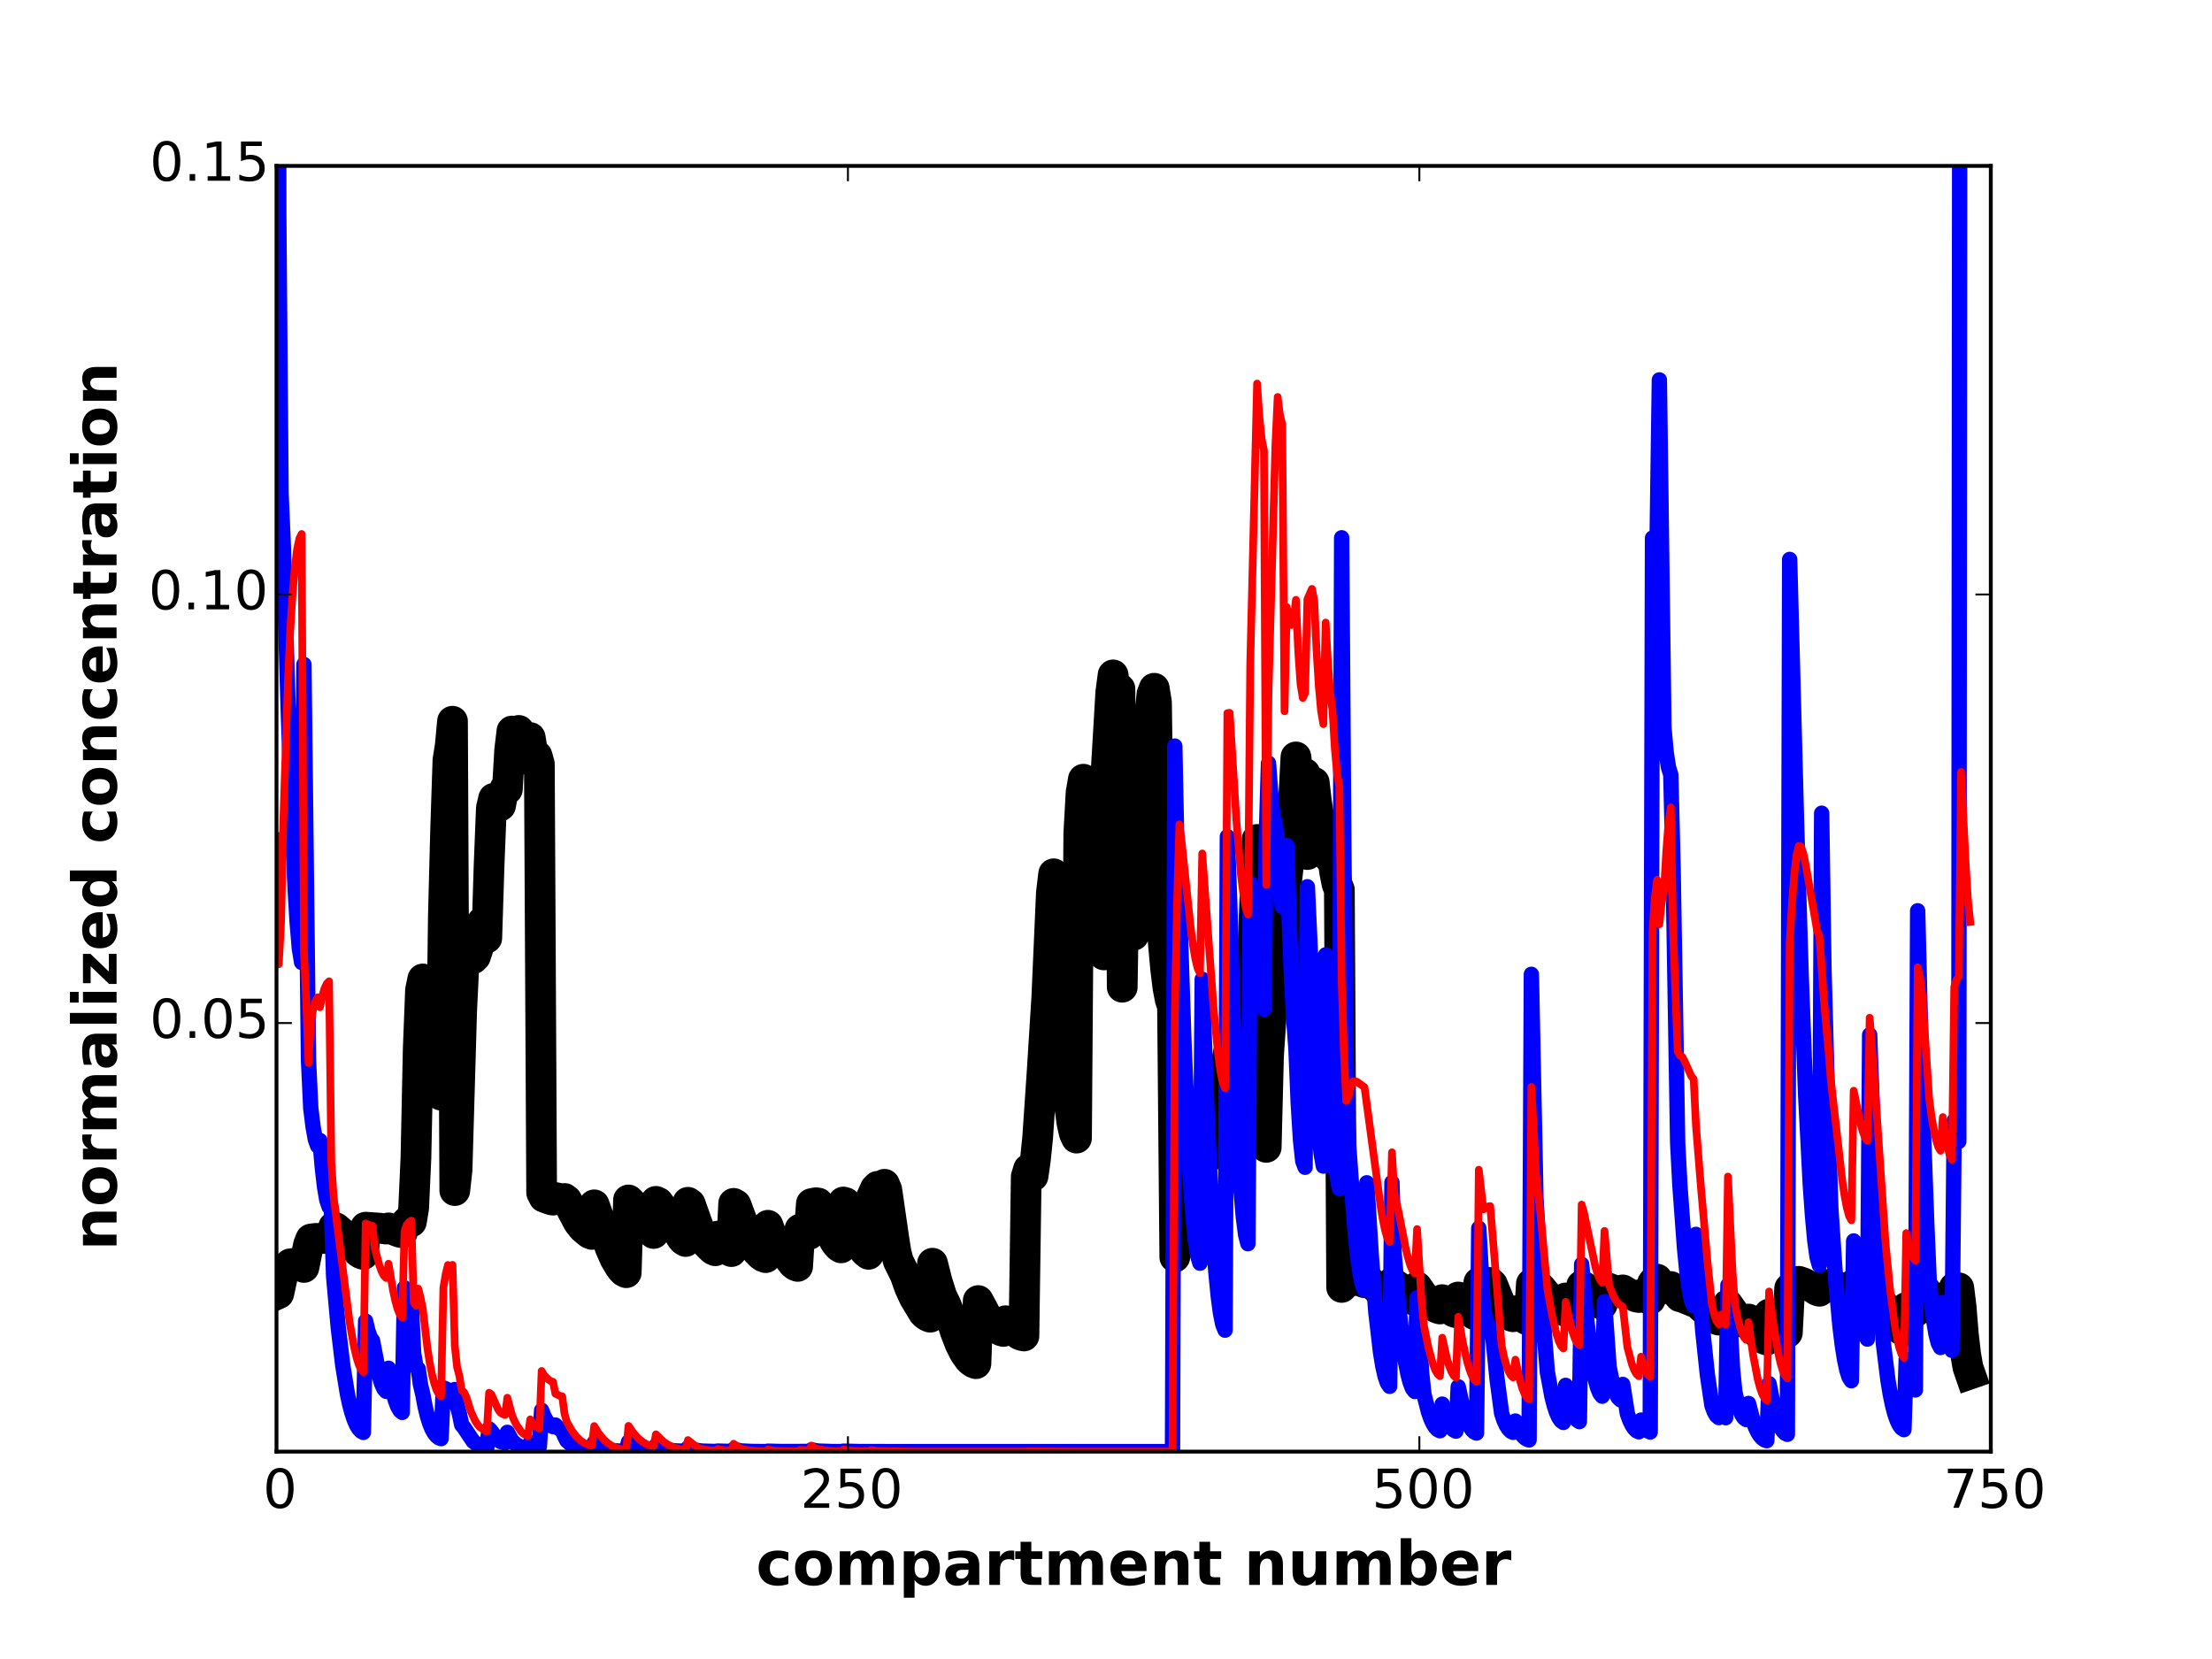 <?xml version="1.0" encoding="utf-8" standalone="no"?>
<!DOCTYPE svg PUBLIC "-//W3C//DTD SVG 1.1//EN"
  "http://www.w3.org/Graphics/SVG/1.1/DTD/svg11.dtd">
<!-- Created with matplotlib (http://matplotlib.org/) -->
<svg height="432pt" version="1.1" viewBox="0 0 576 432" width="576pt" xmlns="http://www.w3.org/2000/svg" xmlns:xlink="http://www.w3.org/1999/xlink">
 <defs>
  <style type="text/css">
*{stroke-linecap:butt;stroke-linejoin:round;}
  </style>
 </defs>
 <g id="figure_1">
  <g id="patch_1">
   <path d="
M0 432
L576 432
L576 0
L0 0
z
" style="fill:#ffffff;"/>
  </g>
  <g id="axes_1">
   <g id="patch_2">
    <path d="
M72 378
L518.4 378
L518.4 43.2
L72 43.2
z
" style="fill:none;"/>
   </g>
   <g id="line2d_1">
    <path clip-path="url(#p332b41defa)" d="
M72 337.111
L72.595 336.839
L73.786 331.286
L74.381 330.559
L74.976 329.611
L75.571 329.095
L76.762 328.931
L78.547 329.134
L79.142 330.036
L80.333 324.136
L80.928 322.65
L82.118 322.481
L85.69 322.479
L86.285 321.132
L86.88 319.457
L87.475 319.729
L89.261 321.248
L90.451 322.789
L91.642 324.263
L93.427 326.072
L94.022 326.449
L94.618 326.654
L95.213 319.554
L98.784 319.8
L100.57 320.036
L101.165 319.742
L104.141 320.912
L104.736 321.008
L105.331 318.821
L105.926 318.175
L107.117 318.165
L107.712 314.598
L108.307 301.555
L108.902 273.175
L109.498 257.844
L110.093 254.92
L111.283 267.925
L112.474 277.063
L113.069 280.316
L113.664 282.743
L114.259 284.363
L114.854 285.18
L115.45 238.545
L116.045 215.809
L116.64 197.951
L117.235 194.196
L117.83 187.806
L118.426 310.022
L119.021 304.524
L120.211 263.362
L120.806 250.886
L121.402 244.605
L121.997 247.417
L122.592 249.107
L123.187 249.672
L123.782 249.096
L124.378 247.345
L124.973 244.367
L125.568 240.086
L126.163 242.868
L126.758 244.26
L127.354 225.382
L127.949 210.413
L128.544 207.886
L129.139 207.911
L129.734 210.188
L130.33 209.792
L130.925 206.655
L131.52 205.284
L132.115 205.533
L132.71 195.406
L133.306 190.36
L133.901 192.438
L134.496 192.406
L135.091 190.201
L135.686 194.17
L136.282 195.981
L136.877 195.674
L137.472 197.775
L138.067 192.053
L138.662 195.78
L139.258 197.357
L139.853 196.816
L140.448 198.929
L141.043 310.571
L141.638 311.741
L143.424 312.398
L144.019 312.511
L144.614 311.833
L145.805 312.099
L146.4 312.176
L146.995 312.081
L147.59 312.545
L150.566 318.182
L151.757 319.724
L152.947 320.741
L153.542 321.193
L154.138 321.435
L154.733 313.737
L155.923 317.097
L157.709 321.552
L158.899 324.931
L160.09 327.649
L161.28 329.669
L161.875 330.511
L162.47 331.099
L163.066 331.408
L163.661 312.463
L164.256 313.024
L167.232 317.056
L167.827 317.88
L168.422 319.072
L169.613 320.667
L170.208 321.195
L170.803 312.835
L171.398 313.107
L173.184 315.489
L174.97 317.897
L176.755 321.122
L177.35 322.178
L177.946 322.903
L178.541 323.279
L179.136 313.077
L179.731 313.493
L181.517 318.519
L182.707 321.879
L183.898 323.675
L185.088 324.893
L185.683 325.418
L186.278 325.692
L186.874 321.887
L188.064 323.713
L189.85 325.626
L190.445 325.909
L191.04 313.356
L191.635 313.709
L194.611 321.705
L195.802 323.949
L196.992 325.661
L198.182 326.857
L198.778 327.268
L199.373 327.482
L199.968 319.063
L201.754 323.917
L202.349 324.642
L203.539 324.793
L204.134 325.199
L205.325 327.49
L206.515 329.045
L207.11 329.518
L207.706 329.764
L208.301 320.073
L209.491 321.025
L210.086 321.315
L210.682 321.467
L211.277 313.425
L212.467 313.188
L213.062 313.271
L214.253 316.265
L215.443 319.113
L216.038 320.276
L217.229 322.99
L217.824 323.895
L218.419 324.546
L219.014 324.942
L219.61 312.998
L220.205 313.184
L221.99 317.637
L223.181 321.771
L223.776 323.344
L224.371 324.599
L224.966 325.534
L225.562 326.17
L226.157 326.622
L226.752 312.172
L227.942 309.503
L228.538 308.912
L229.133 310.086
L229.728 310.68
L230.323 308.388
L230.918 309.808
L232.704 322.16
L233.299 325.971
L233.894 328.329
L235.68 331.94
L236.87 335.281
L238.061 337.857
L240.442 341.809
L241.037 342.396
L241.632 342.775
L242.227 342.998
L242.822 328.937
L244.013 333.651
L245.203 337.434
L246.394 339.914
L247.584 343.007
L248.774 346.775
L249.965 349.845
L251.155 352.237
L252.346 353.918
L252.941 354.476
L253.536 354.873
L254.131 355.094
L254.726 338.667
L255.917 340.88
L257.107 343.17
L257.702 343.976
L258.893 345.069
L260.083 346.177
L260.678 346.523
L261.274 346.702
L261.869 343.918
L263.059 345.515
L264.25 346.669
L265.44 347.513
L266.035 347.762
L266.63 347.886
L267.226 306.46
L267.821 304.448
L268.416 305.644
L269.011 306.247
L269.606 302.07
L270.202 296.276
L271.392 278.672
L272.582 259.659
L273.773 232.562
L274.368 227.532
L276.749 269.312
L277.344 277.363
L277.939 283.69
L279.13 292.394
L279.725 295.05
L280.32 296.355
L280.915 217.013
L281.51 206.352
L282.106 202.907
L282.701 204.61
L283.296 210.395
L283.891 213.58
L284.486 219.316
L285.082 228.081
L286.272 241.326
L286.867 245.965
L287.462 248.656
L288.058 200.372
L289.248 180.25
L289.843 175.738
L290.438 179.76
L291.034 179.37
L291.629 179.373
L292.224 257.07
L292.819 220.65
L293.414 203.199
L294.01 195.211
L294.605 243.598
L295.2 243.529
L295.795 241.269
L296.39 236.486
L296.986 227.403
L297.581 211.768
L298.176 199.658
L298.771 189.998
L299.366 186.934
L299.962 180.745
L300.557 179.222
L301.152 182.894
L301.747 226.844
L302.342 237.253
L302.938 245.714
L303.533 252.329
L304.128 257.174
L304.723 260.309
L305.318 262.028
L305.914 327.346
L306.509 305.507
L307.104 290.69
L307.699 291.592
L310.08 296.752
L311.27 298.456
L311.866 298.978
L312.461 299.253
L313.056 291.638
L315.437 296.431
L316.627 298.688
L317.818 300.215
L318.413 300.68
L319.008 300.924
L319.603 275.361
L320.198 272.631
L321.389 277.836
L322.579 281.948
L323.174 283.433
L324.365 285.421
L324.96 285.878
L325.555 266.35
L327.341 218.589
L327.936 221.822
L328.531 223.964
L329.126 225.035
L329.722 298.769
L330.317 274.919
L331.507 257.452
L332.102 247.532
L332.698 242.078
L333.293 244.948
L333.888 246.391
L334.483 254.383
L335.078 229.048
L335.674 223.747
L336.269 216.863
L336.864 208.169
L337.459 197.101
L338.054 202.197
L338.65 204.587
L339.245 204.345
L339.84 201.409
L340.435 222.523
L341.626 207.321
L342.221 203.725
L342.816 208.878
L343.411 212.607
L344.006 215.216
L344.602 216.651
L345.197 220.88
L345.792 222.943
L346.387 223.669
L346.982 222.877
L347.578 227.31
L348.173 230.245
L348.768 231.713
L349.363 335.24
L349.958 334.445
L350.554 334.207
L351.149 333.538
L351.744 333.048
L352.339 332.924
L355.315 334.01
L355.91 333.212
L356.506 333.453
L358.886 335.858
L360.077 337.105
L361.267 337.949
L361.862 338.148
L362.458 333.967
L364.243 335.104
L366.029 337.064
L367.219 338.053
L367.814 338.439
L368.41 338.652
L369.005 335.102
L370.195 336.823
L370.79 337.717
L372.576 339.478
L373.766 340.386
L374.362 340.69
L374.957 340.857
L375.552 338.425
L377.338 340.632
L378.528 341.595
L379.123 341.821
L379.718 337.736
L381.504 340.071
L382.694 341.323
L383.885 342.281
L384.48 342.505
L385.075 333.984
L388.051 333.951
L388.646 334.498
L391.027 340.367
L391.622 341.346
L392.813 342.36
L393.408 342.696
L394.003 342.881
L394.598 341.337
L396.384 342.967
L397.574 343.635
L398.17 343.785
L398.765 334.304
L399.36 334.275
L399.955 334.464
L400.55 334.787
L401.146 335.287
L405.312 340.218
L406.502 341.088
L407.098 341.317
L407.693 337.984
L409.478 339.199
L410.669 339.711
L411.264 339.827
L411.859 334.75
L412.454 335.054
L415.43 338.551
L416.621 339.449
L417.216 339.691
L417.811 335.011
L420.192 335.928
L421.978 336.258
L422.573 335.89
L424.358 336.97
L426.144 337.752
L426.739 337.867
L427.334 337.045
L428.525 337.899
L429.12 338.193
L429.715 338.358
L430.31 334.138
L430.906 333.422
L431.501 333.085
L432.096 335.918
L433.286 335.458
L435.072 335.007
L435.667 335.418
L436.262 336.008
L436.858 336.985
L437.453 337.665
L438.048 337.79
L441.024 339.004
L441.619 338.427
L442.214 339.561
L446.381 343.369
L447.571 343.749
L448.166 343.384
L448.762 343.675
L449.357 343.838
L449.952 339.693
L451.142 341.386
L452.333 343.227
L453.523 344.082
L454.118 344.387
L454.714 344.56
L455.309 343.479
L457.094 346.271
L458.285 347.759
L458.88 348.319
L459.475 348.721
L460.07 348.939
L460.666 342.175
L463.046 345.318
L464.237 346.457
L464.832 346.828
L465.427 347.029
L466.022 335.488
L467.213 334.208
L467.808 333.79
L468.403 333.648
L469.594 334.048
L471.974 335.278
L473.165 336.052
L473.76 336.238
L474.355 334.773
L474.95 334.541
L476.736 334.428
L477.331 334.49
L478.522 335.042
L480.902 336.343
L482.093 336.69
L482.688 334.435
L483.878 334.612
L486.259 335.103
L486.854 334.635
L488.045 336.179
L490.426 339.797
L491.616 341.83
L492.806 343.796
L493.997 345.344
L494.592 345.914
L495.187 346.319
L495.782 346.536
L496.378 340.452
L497.568 341.217
L498.758 341.613
L499.354 334.485
L499.949 334.59
L500.544 335.05
L501.734 336.434
L502.33 337.235
L502.925 337.717
L504.71 338.164
L505.306 338.228
L505.901 337.93
L507.091 338.985
L507.686 339.35
L508.282 339.556
L508.877 335.302
L510.067 335.347
L510.662 340.193
L511.258 347.449
L511.853 352.64
L512.448 356.059
L513.043 357.774
L513.043 357.774" style="fill:none;stroke:#000000;stroke-linecap:square;stroke-width:8;"/>
   </g>
   <g id="line2d_2">
    <path clip-path="url(#p332b41defa)" d="
M72.531 -1
L72.595 56
L73.19 128.521
L73.786 142.417
L74.976 182.545
L76.166 216.405
L76.762 229.708
L77.357 239.991
L77.952 247.015
L78.547 250.618
L79.142 173.022
L80.333 276.088
L80.928 288.624
L81.523 293.432
L82.118 296.723
L82.714 298.39
L83.309 296.986
L83.904 303.818
L84.499 309.002
L85.094 312.489
L85.69 314.244
L86.285 314.713
L86.88 332.412
L88.07 345.625
L89.261 355.598
L90.451 362.915
L91.046 365.677
L91.642 367.909
L92.237 369.679
L92.832 371.045
L93.427 372.033
L94.022 372.674
L94.618 372.99
L95.213 344.015
L95.808 346.554
L96.403 348.237
L96.998 349.082
L98.784 358.324
L99.379 360.323
L99.974 361.645
L100.57 362.304
L101.165 356.3
L101.76 359.725
L102.355 362.495
L102.95 364.652
L103.546 366.235
L104.141 367.274
L104.736 367.789
L105.331 335.36
L106.522 339.167
L107.117 340.023
L107.712 352.394
L108.307 355.886
L108.902 356.451
L109.498 360.592
L110.093 363.091
L110.688 366.232
L111.283 368.695
L111.878 370.606
L112.474 372.061
L113.069 373.139
L113.664 373.899
L114.259 374.383
L114.854 374.618
L115.45 361.4
L116.045 361.644
L116.64 362.026
L117.235 363.084
L117.83 363.271
L118.426 361.826
L119.021 365.907
L119.616 368.075
L120.211 370.983
L120.806 371.716
L123.187 375.283
L124.378 376.211
L125.568 376.692
L126.758 376.953
L127.354 372.082
L127.949 372.714
L129.139 374.336
L129.734 374.957
L130.33 375.371
L131.52 375.717
L132.115 372.977
L133.306 375.185
L134.496 376.22
L135.686 376.835
L136.877 377.149
L137.472 377.216
L138.067 375.703
L139.258 376.407
L140.448 376.679
L141.043 367.249
L141.638 368.772
L142.234 369.867
L142.829 370.679
L143.424 371.223
L144.019 371.494
L144.614 371.083
L145.21 371.722
L145.805 372.144
L146.4 372.356
L146.995 373.932
L147.59 375.122
L148.781 376.176
L149.971 376.869
L151.162 377.303
L152.947 377.635
L154.138 377.709
L154.733 375.694
L155.923 376.573
L157.114 377.134
L158.304 377.494
L160.09 377.782
L162.47 377.916
L163.066 377.924
L163.661 375.474
L164.851 376.374
L166.042 376.977
L167.232 377.366
L169.018 377.67
L170.208 377.739
L170.803 376.443
L171.994 377.013
L173.779 377.53
L175.565 377.786
L178.541 377.922
L179.136 377.038
L180.922 377.577
L182.707 377.852
L186.278 377.958
L186.874 377.852
L190.445 377.958
L191.04 377.387
L192.826 377.81
L195.802 377.954
L199.373 377.989
L199.968 377.878
L203.539 377.975
L210.682 377.951
L211.277 377.549
L213.062 377.852
L216.634 377.974
L219.014 377.989
L219.61 377.879
L223.776 377.984
L242.227 378
L275.558 378
L305.318 378
L305.914 194.274
L306.509 223.585
L307.104 234.822
L308.294 271.267
L309.485 298.811
L310.08 309.077
L310.675 317.124
L311.27 323.065
L311.866 326.985
L312.461 328.936
L313.056 254.994
L314.246 288.736
L315.437 313.967
L316.032 323.65
L316.627 331.458
L317.222 337.533
L317.818 341.99
L318.413 344.916
L319.008 346.367
L319.603 217.843
L320.198 234.448
L321.389 273.795
L321.984 288.777
L322.579 300.825
L323.174 310.177
L323.77 317.019
L324.365 321.589
L324.96 323.857
L325.555 229.956
L326.15 233.351
L326.746 235.339
L327.341 234.927
L327.936 249.036
L328.531 258.231
L329.126 262.769
L329.722 218.402
L330.317 198.739
L330.912 206.78
L331.507 212.43
L332.102 214.75
L332.698 219.749
L333.293 230.674
L333.888 236.066
L334.483 222.308
L335.078 220.147
L335.674 238.8
L336.269 253.81
L336.864 265.277
L337.459 273.007
L338.054 287.24
L338.65 296.882
L339.245 302.388
L339.84 303.951
L340.435 230.906
L341.626 256.88
L342.221 268.911
L342.816 283.24
L343.411 293.532
L344.006 300.272
L344.602 303.647
L345.197 248.633
L345.792 266.327
L346.387 279.99
L347.578 299.879
L348.173 306.342
L348.768 309.513
L349.363 140.039
L349.958 223.271
L350.554 277.056
L351.149 297.549
L352.339 314.281
L352.934 321.414
L353.53 327.162
L354.125 331.497
L354.72 334.441
L355.315 335.929
L355.91 307.996
L357.101 327.238
L358.291 341.916
L359.482 352.148
L360.077 355.745
L360.672 358.388
L361.267 360.126
L361.862 360.991
L362.458 307.897
L363.053 326.67
L364.243 340.463
L365.434 350.929
L366.029 354.803
L366.624 357.837
L367.219 360.078
L367.814 361.579
L368.41 362.327
L369.005 337.889
L370.195 357.527
L370.79 363.061
L371.981 367.721
L372.576 369.401
L373.171 370.697
L373.766 371.642
L374.362 372.259
L374.957 372.564
L375.552 365.63
L376.147 367.763
L376.742 369.466
L377.338 370.779
L377.933 371.734
L378.528 372.357
L379.123 372.666
L379.718 361.11
L380.909 366.555
L381.504 368.565
L382.099 370.162
L382.694 371.386
L383.29 372.287
L383.885 372.874
L384.48 373.165
L385.075 319.825
L386.266 340.582
L386.861 343.309
L387.456 345.07
L388.051 345.996
L388.646 347.216
L389.837 359.16
L391.027 368.052
L391.622 369.824
L392.218 371.119
L392.813 372.059
L393.408 372.671
L394.003 372.974
L394.598 370.037
L395.194 371.563
L395.789 372.764
L396.384 373.675
L396.979 374.329
L397.574 374.751
L398.17 374.958
L398.765 253.707
L399.955 311.842
L401.146 332.507
L402.336 349.882
L402.931 357.289
L404.122 363.676
L404.717 366.002
L405.312 367.798
L405.907 369.108
L406.502 369.971
L407.098 370.402
L407.693 360.741
L408.288 363.569
L408.883 365.85
L409.478 367.619
L410.074 368.913
L410.669 369.76
L411.264 370.18
L411.859 329.219
L413.05 342.565
L414.24 352.621
L414.835 356.349
L415.43 359.268
L416.026 361.418
L416.621 362.846
L417.216 363.567
L417.811 338.941
L419.002 355.88
L419.597 358.808
L420.192 361.105
L420.787 362.815
L421.382 363.949
L421.978 364.515
L422.573 360.506
L423.763 368.164
L424.358 369.782
L424.954 371.033
L425.549 371.947
L426.144 372.545
L426.739 372.84
L427.334 369.789
L427.93 371.06
L428.525 371.986
L429.12 372.591
L429.715 372.89
L430.31 140.098
L431.501 140.765
L432.096 98.923
L433.286 189.548
L433.882 195.99
L434.477 199.842
L435.072 201.715
L435.667 225.929
L436.858 297.594
L437.453 308.849
L438.643 325.011
L439.238 330.994
L439.834 335.489
L440.429 338.522
L441.024 340.057
L441.619 321.434
L442.214 331.539
L443.405 346.716
L444.595 357.955
L445.786 366.016
L446.381 367.604
L446.976 368.632
L447.571 369.14
L448.166 367.607
L448.762 368.646
L449.357 369.161
L449.952 334.629
L451.142 356.336
L451.738 362.346
L452.333 364.949
L452.928 366.863
L453.523 368.269
L454.118 369.193
L454.714 369.652
L455.309 365.46
L456.499 370.013
L457.094 371.629
L457.69 372.885
L458.285 373.829
L458.88 374.502
L459.475 374.934
L460.07 375.146
L460.666 360.312
L461.856 366.372
L462.451 368.576
L463.046 370.31
L463.642 371.63
L464.237 372.579
L464.832 373.194
L465.427 373.496
L466.022 145.675
L467.808 213.581
L468.998 253.236
L470.189 285.194
L471.379 308.287
L471.974 316.668
L472.57 323.096
L473.165 327.361
L473.76 329.496
L474.355 211.757
L474.95 252.148
L476.141 295.143
L476.736 314.507
L477.926 332.274
L479.117 345.344
L479.712 350.188
L480.307 353.982
L480.902 356.779
L481.498 358.621
L482.093 359.538
L482.688 323.139
L483.878 336.594
L484.474 341.451
L485.069 345.076
L485.664 347.487
L486.259 348.694
L486.854 269.466
L488.045 302.174
L489.235 328.714
L490.426 349.85
L491.616 359.442
L492.211 363.031
L492.806 365.907
L493.402 368.16
L493.997 369.868
L494.592 371.093
L495.187 371.884
L495.782 372.273
L496.378 354.056
L496.973 357.25
L497.568 359.606
L498.163 361.158
L498.758 361.931
L499.354 237.167
L500.544 286.088
L501.734 318.807
L502.33 332.734
L502.925 339.088
L503.52 343.856
L504.115 347.388
L504.71 349.721
L505.306 350.882
L505.901 339.201
L506.496 344.223
L507.091 347.937
L507.686 350.394
L508.282 351.621
L508.877 291.853
L509.472 295.395
L510.067 297.218
L510.324 -1
L510.324 -1" style="fill:none;stroke:#0000ff;stroke-linecap:square;stroke-width:4;"/>
   </g>
   <g id="line2d_3">
    <path clip-path="url(#p332b41defa)" d="
M72 217.693
L72.595 251.089
L73.19 240.004
L73.786 213.326
L74.976 177.592
L75.571 164.289
L76.166 154.841
L76.762 147.811
L77.357 143.074
L77.952 140.26
L78.547 139.045
L79.142 247.618
L79.738 260.725
L80.333 276.79
L80.928 266.196
L81.523 262.893
L82.118 260.75
L82.714 259.694
L83.309 262.288
L83.904 259.416
L84.499 257.399
L85.094 256.131
L85.69 255.527
L86.285 302.836
L86.88 311.726
L91.046 344.37
L92.237 350.943
L92.832 353.45
L93.427 355.352
L94.022 356.635
L94.618 357.283
L95.213 318.58
L96.403 319.088
L96.998 319.204
L97.594 325.078
L98.784 329.475
L99.379 331.09
L99.974 332.212
L100.57 332.789
L101.165 329.064
L102.355 336.074
L102.95 338.805
L103.546 340.919
L104.141 342.362
L104.736 343.097
L105.331 320.601
L105.926 318.921
L106.522 318.208
L107.117 317.849
L107.712 339.057
L108.307 340.026
L108.902 335.555
L109.498 337.853
L110.093 340.827
L111.283 350.954
L111.878 354.757
L112.474 357.815
L113.069 360.189
L113.664 361.927
L114.259 363.067
L114.854 363.632
L115.45 335.363
L116.045 331.832
L116.64 329.393
L117.235 330.121
L117.83 329.357
L118.426 350.476
L119.021 355.971
L119.616 358.243
L120.211 362.024
L120.806 362.491
L121.402 363.706
L122.592 367.471
L123.782 370.068
L124.378 370.977
L124.973 371.639
L126.758 372.832
L127.354 362.671
L127.949 363.077
L129.734 367.055
L130.33 367.86
L130.925 368.237
L131.52 368.442
L132.115 363.963
L133.306 368.452
L133.901 369.907
L134.496 371.049
L135.686 372.766
L136.282 373.36
L137.472 373.939
L138.067 369.606
L138.662 370.619
L139.258 371.317
L140.448 372.005
L141.043 356.993
L141.638 358.039
L142.829 359.242
L143.424 359.634
L144.019 359.835
L144.614 362.91
L145.805 363.477
L146.4 363.6
L146.995 368.155
L147.59 370.24
L148.781 372.332
L149.971 373.953
L151.162 375.123
L152.352 375.893
L153.542 376.308
L154.138 376.392
L154.733 371.333
L155.923 373.272
L157.114 374.729
L158.304 375.828
L159.494 376.59
L160.685 377.08
L161.875 377.363
L163.066 377.477
L163.661 371.293
L164.851 373.016
L166.042 374.385
L167.232 375.411
L168.422 376.11
L169.613 376.494
L170.208 376.574
L170.803 373.493
L172.589 375.255
L173.779 376.104
L174.97 376.716
L176.16 377.137
L177.35 377.391
L178.541 377.494
L179.136 374.988
L180.922 376.42
L182.112 377.15
L183.898 377.541
L185.683 377.71
L186.278 377.728
L186.874 377.314
L188.659 377.618
L190.445 377.729
L191.04 375.942
L192.826 377.224
L194.611 377.6
L196.992 377.841
L199.373 377.914
L199.968 377.457
L201.754 377.781
L206.515 377.931
L207.706 377.946
L208.301 377.548
L210.682 377.713
L211.277 376.408
L212.467 377.23
L214.848 377.674
L217.229 377.87
L219.014 377.914
L219.61 377.472
L221.99 377.784
L224.966 377.934
L226.157 377.948
L226.752 377.598
L228.538 377.831
L237.466 377.998
L266.63 378
L267.821 377.927
L279.13 378
L305.318 378
L305.914 264.448
L306.509 234.9
L307.104 214.672
L307.699 219.266
L310.08 241.829
L310.675 246.251
L311.27 249.742
L311.866 252.167
L312.461 253.42
L313.056 222.233
L316.032 262.803
L317.222 274.815
L317.818 279.04
L318.413 281.93
L319.008 283.403
L319.603 185.695
L320.198 185.615
L321.984 214.134
L323.174 228.05
L323.77 232.871
L324.365 236.359
L324.96 238.145
L325.555 173.015
L327.341 99.875
L327.936 108.514
L328.531 114.322
L329.126 117.247
L329.722 230.423
L330.317 180.154
L332.102 116.124
L332.698 103.363
L333.293 108.064
L333.888 110.463
L334.483 185.211
L335.078 158.077
L335.674 161.536
L336.269 162.753
L336.864 161.273
L337.459 156.193
L338.054 169.647
L338.65 178.123
L339.245 181.749
L339.84 180.447
L340.435 156.053
L341.626 153.337
L342.221 156.357
L342.816 169.204
L343.411 178.691
L344.006 185.17
L344.602 188.565
L345.197 162.115
L345.792 172.594
L346.387 180.338
L346.982 185.029
L347.578 194.875
L348.173 201.4
L348.768 204.659
L349.363 255.365
L349.958 274.1
L350.554 286.677
L351.149 285.513
L351.744 282.878
L352.339 281.598
L352.934 281.532
L353.53 281.822
L355.315 283.111
L358.291 305.143
L359.482 313.93
L360.077 317.55
L360.672 320.409
L361.267 322.397
L361.862 323.427
L362.458 300.058
L363.053 310.565
L364.243 315.853
L366.029 325.01
L366.624 327.453
L367.219 329.414
L367.814 330.851
L368.41 331.602
L369.005 320.041
L370.195 339.052
L370.79 345.226
L371.981 351.039
L373.171 355.334
L373.766 356.818
L374.362 357.826
L374.957 358.339
L375.552 348.331
L376.742 353.615
L377.338 355.621
L377.933 357.159
L378.528 358.205
L379.123 358.739
L379.718 342.89
L380.909 349.557
L382.099 354.764
L382.694 356.718
L383.29 358.251
L383.885 359.295
L384.48 359.826
L385.075 304.598
L386.266 314.928
L387.456 314.16
L388.051 314.069
L391.027 350.43
L391.622 353.269
L392.218 355.394
L392.813 357.022
L393.408 358.127
L394.003 358.689
L394.598 354.045
L395.789 359.446
L396.384 361.434
L396.979 362.928
L397.574 363.928
L398.17 364.43
L398.765 283.045
L399.955 305.489
L401.146 316.297
L402.931 335.682
L404.122 342.299
L405.312 347.428
L405.907 349.229
L406.502 350.486
L407.098 351.144
L407.693 338.997
L408.883 344.613
L409.478 346.812
L410.074 348.518
L410.669 349.686
L411.264 350.281
L411.859 313.671
L412.454 315.743
L415.43 329.909
L416.026 331.841
L416.621 333.235
L417.216 333.99
L417.811 320.53
L419.002 334.675
L420.192 337.592
L420.787 338.682
L421.382 339.452
L422.573 340.293
L423.763 350.802
L424.954 355.234
L425.549 356.776
L426.144 357.821
L426.739 358.351
L427.334 353.262
L427.93 355.338
L428.525 356.928
L429.12 358.008
L429.715 358.556
L430.31 242.576
L430.906 233.644
L431.501 229.103
L432.096 240.677
L432.691 234.934
L433.286 232.117
L433.882 221.804
L434.477 214.207
L435.072 210.243
L435.667 242.429
L436.858 273.769
L437.453 274.833
L438.048 275.174
L438.643 276.29
L440.429 280.277
L441.024 280.967
L441.619 293.009
L442.81 307.831
L444.595 328.319
L445.786 339.824
L446.381 342.324
L446.976 343.998
L447.571 344.85
L448.166 342.336
L448.762 344.053
L449.357 344.931
L449.952 306.373
L451.142 331.213
L451.738 339.167
L452.333 342.47
L452.928 344.937
L453.523 346.874
L454.118 348.212
L454.714 348.901
L455.309 344.299
L456.499 352.802
L457.69 359.054
L458.285 361.315
L458.88 363.004
L459.475 364.13
L460.07 364.695
L460.666 336.301
L461.856 345.359
L463.046 352.349
L463.642 354.949
L464.237 356.918
L464.832 358.244
L465.427 358.914
L466.022 245.58
L466.618 235.473
L467.213 227.874
L467.808 222.68
L468.403 220.256
L468.998 220.502
L469.594 222.275
L470.189 225.133
L473.165 242.308
L473.76 243.734
L474.95 260.512
L476.141 273.515
L476.736 281.2
L479.712 307.368
L480.307 311.339
L480.902 314.465
L481.498 316.631
L482.093 317.748
L482.688 284.016
L484.474 292.51
L485.069 294.688
L485.664 296.252
L486.259 297.078
L486.854 265.016
L488.045 280.472
L491.021 324.166
L492.211 336.087
L493.402 345.153
L493.997 348.503
L494.592 351.036
L495.187 352.737
L495.782 353.596
L496.378 321.092
L496.973 323.811
L497.568 325.972
L498.163 327.48
L498.758 328.262
L499.354 251.888
L499.949 254.376
L500.544 258.974
L502.33 285.888
L502.925 290.521
L503.52 293.98
L504.115 296.739
L504.71 298.662
L505.306 299.654
L505.901 290.878
L506.496 295.061
L507.091 298.416
L507.686 300.778
L508.282 302.016
L508.877 256.97
L509.472 255.172
L510.067 254.335
L510.662 201
L511.853 224.846
L512.448 234.471
L513.043 240.063
L513.043 240.063" style="fill:none;stroke:#ff0000;stroke-linecap:square;stroke-width:2;"/>
   </g>
   <g id="patch_3">
    <path d="
M72 43.2
L518.4 43.2" style="fill:none;stroke:#000000;stroke-linecap:square;stroke-linejoin:miter;"/>
   </g>
   <g id="patch_4">
    <path d="
M518.4 378
L518.4 43.2" style="fill:none;stroke:#000000;stroke-linecap:square;stroke-linejoin:miter;"/>
   </g>
   <g id="patch_5">
    <path d="
M72 378
L518.4 378" style="fill:none;stroke:#000000;stroke-linecap:square;stroke-linejoin:miter;"/>
   </g>
   <g id="patch_6">
    <path d="
M72 378
L72 43.2" style="fill:none;stroke:#000000;stroke-linecap:square;stroke-linejoin:miter;"/>
   </g>
   <g id="matplotlib.axis_1">
    <g id="xtick_1">
     <g id="line2d_4">
      <defs>
       <path d="
M0 0
L0 -4" id="m93b0483c22" style="stroke:#000000;stroke-width:0.5;"/>
      </defs>
      <g>
       <use style="stroke:#000000;stroke-width:0.5;" x="72.0" xlink:href="#m93b0483c22" y="378.0"/>
      </g>
     </g>
     <g id="line2d_5">
      <defs>
       <path d="
M0 0
L0 4" id="m741efc42ff" style="stroke:#000000;stroke-width:0.5;"/>
      </defs>
      <g>
       <use style="stroke:#000000;stroke-width:0.5;" x="72.0" xlink:href="#m741efc42ff" y="43.2"/>
      </g>
     </g>
     <g id="text_1">
      <!-- 0 -->
      <defs>
       <path d="
M31.781 66.406
Q24.172 66.406 20.328 58.906
Q16.5 51.422 16.5 36.375
Q16.5 21.391 20.328 13.891
Q24.172 6.391 31.781 6.391
Q39.453 6.391 43.281 13.891
Q47.125 21.391 47.125 36.375
Q47.125 51.422 43.281 58.906
Q39.453 66.406 31.781 66.406
M31.781 74.219
Q44.047 74.219 50.516 64.516
Q56.984 54.828 56.984 36.375
Q56.984 17.969 50.516 8.266
Q44.047 -1.422 31.781 -1.422
Q19.531 -1.422 13.062 8.266
Q6.594 17.969 6.594 36.375
Q6.594 54.828 13.062 64.516
Q19.531 74.219 31.781 74.219" id="BitstreamVeraSans-Roman-30"/>
      </defs>
      <g transform="translate(68.473 392.638)scale(0.14 -0.14)">
       <use xlink:href="#BitstreamVeraSans-Roman-30"/>
      </g>
     </g>
    </g>
    <g id="xtick_2">
     <g id="line2d_6">
      <g>
       <use style="stroke:#000000;stroke-width:0.5;" x="220.8" xlink:href="#m93b0483c22" y="378.0"/>
      </g>
     </g>
     <g id="line2d_7">
      <g>
       <use style="stroke:#000000;stroke-width:0.5;" x="220.8" xlink:href="#m741efc42ff" y="43.2"/>
      </g>
     </g>
     <g id="text_2">
      <!-- 250 -->
      <defs>
       <path d="
M19.188 8.297
L53.609 8.297
L53.609 0
L7.328 0
L7.328 8.297
Q12.938 14.109 22.625 23.891
Q32.328 33.688 34.812 36.531
Q39.547 41.844 41.422 45.531
Q43.312 49.219 43.312 52.781
Q43.312 58.594 39.234 62.25
Q35.156 65.922 28.609 65.922
Q23.969 65.922 18.812 64.312
Q13.672 62.703 7.812 59.422
L7.812 69.391
Q13.766 71.781 18.938 73
Q24.125 74.219 28.422 74.219
Q39.75 74.219 46.484 68.547
Q53.219 62.891 53.219 53.422
Q53.219 48.922 51.531 44.891
Q49.859 40.875 45.406 35.406
Q44.188 33.984 37.641 27.219
Q31.109 20.453 19.188 8.297" id="BitstreamVeraSans-Roman-32"/>
       <path d="
M10.797 72.906
L49.516 72.906
L49.516 64.594
L19.828 64.594
L19.828 46.734
Q21.969 47.469 24.109 47.828
Q26.266 48.188 28.422 48.188
Q40.625 48.188 47.75 41.5
Q54.891 34.812 54.891 23.391
Q54.891 11.625 47.562 5.094
Q40.234 -1.422 26.906 -1.422
Q22.312 -1.422 17.547 -0.641
Q12.797 0.141 7.719 1.703
L7.719 11.625
Q12.109 9.234 16.797 8.062
Q21.484 6.891 26.703 6.891
Q35.156 6.891 40.078 11.328
Q45.016 15.766 45.016 23.391
Q45.016 31 40.078 35.438
Q35.156 39.891 26.703 39.891
Q22.75 39.891 18.812 39.016
Q14.891 38.141 10.797 36.281
z
" id="BitstreamVeraSans-Roman-35"/>
      </defs>
      <g transform="translate(208.417 392.638)scale(0.14 -0.14)">
       <use xlink:href="#BitstreamVeraSans-Roman-32"/>
       <use x="63.623" xlink:href="#BitstreamVeraSans-Roman-35"/>
       <use x="127.246" xlink:href="#BitstreamVeraSans-Roman-30"/>
      </g>
     </g>
    </g>
    <g id="xtick_3">
     <g id="line2d_8">
      <g>
       <use style="stroke:#000000;stroke-width:0.5;" x="369.6" xlink:href="#m93b0483c22" y="378.0"/>
      </g>
     </g>
     <g id="line2d_9">
      <g>
       <use style="stroke:#000000;stroke-width:0.5;" x="369.6" xlink:href="#m741efc42ff" y="43.2"/>
      </g>
     </g>
     <g id="text_3">
      <!-- 500 -->
      <g transform="translate(357.244 392.638)scale(0.14 -0.14)">
       <use xlink:href="#BitstreamVeraSans-Roman-35"/>
       <use x="63.623" xlink:href="#BitstreamVeraSans-Roman-30"/>
       <use x="127.246" xlink:href="#BitstreamVeraSans-Roman-30"/>
      </g>
     </g>
    </g>
    <g id="xtick_4">
     <g id="line2d_10">
      <g>
       <use style="stroke:#000000;stroke-width:0.5;" x="518.4" xlink:href="#m93b0483c22" y="378.0"/>
      </g>
     </g>
     <g id="line2d_11">
      <g>
       <use style="stroke:#000000;stroke-width:0.5;" x="518.4" xlink:href="#m741efc42ff" y="43.2"/>
      </g>
     </g>
     <g id="text_4">
      <!-- 750 -->
      <defs>
       <path d="
M8.203 72.906
L55.078 72.906
L55.078 68.703
L28.609 0
L18.312 0
L43.219 64.594
L8.203 64.594
z
" id="BitstreamVeraSans-Roman-37"/>
      </defs>
      <g transform="translate(506.078 392.638)scale(0.14 -0.14)">
       <use xlink:href="#BitstreamVeraSans-Roman-37"/>
       <use x="63.623" xlink:href="#BitstreamVeraSans-Roman-35"/>
       <use x="127.246" xlink:href="#BitstreamVeraSans-Roman-30"/>
      </g>
     </g>
    </g>
    <g id="text_5">
     <!-- compartment number -->
     <defs>
      <path d="
M32.906 24.609
Q27.438 24.609 24.672 22.75
Q21.922 20.906 21.922 17.281
Q21.922 13.969 24.141 12.078
Q26.375 10.203 30.328 10.203
Q35.25 10.203 38.625 13.734
Q42 17.281 42 22.609
L42 24.609
z

M59.625 31.203
L59.625 0
L42 0
L42 8.109
Q38.484 3.125 34.078 0.844
Q29.688 -1.422 23.391 -1.422
Q14.891 -1.422 9.594 3.531
Q4.297 8.5 4.297 16.406
Q4.297 26.031 10.906 30.516
Q17.531 35.016 31.688 35.016
L42 35.016
L42 36.375
Q42 40.531 38.719 42.453
Q35.453 44.391 28.516 44.391
Q22.906 44.391 18.062 43.266
Q13.234 42.141 9.078 39.891
L9.078 53.219
Q14.703 54.594 20.359 55.297
Q26.031 56 31.688 56
Q46.484 56 53.047 50.172
Q59.625 44.344 59.625 31.203" id="BitstreamVeraSans-Bold-61"/>
      <path id="BitstreamVeraSans-Bold-20"/>
      <path d="
M37.5 11.281
Q43.109 11.281 46.062 15.375
Q49.031 19.484 49.031 27.297
Q49.031 35.109 46.062 39.203
Q43.109 43.312 37.5 43.312
Q31.891 43.312 28.875 39.188
Q25.875 35.062 25.875 27.297
Q25.875 19.531 28.875 15.406
Q31.891 11.281 37.5 11.281
M25.875 46.688
Q29.5 51.469 33.891 53.734
Q38.281 56 44 56
Q54.109 56 60.594 47.969
Q67.094 39.938 67.094 27.297
Q67.094 14.656 60.594 6.609
Q54.109 -1.422 44 -1.422
Q38.281 -1.422 33.891 0.844
Q29.5 3.125 25.875 7.906
L25.875 0
L8.406 0
L8.406 75.984
L25.875 75.984
z
" id="BitstreamVeraSans-Bold-62"/>
      <path d="
M52.594 52.984
L52.594 38.719
Q49.031 41.156 45.438 42.328
Q41.844 43.5 37.984 43.5
Q30.672 43.5 26.594 39.234
Q22.516 34.969 22.516 27.297
Q22.516 19.625 26.594 15.344
Q30.672 11.078 37.984 11.078
Q42.094 11.078 45.781 12.297
Q49.469 13.531 52.594 15.922
L52.594 1.609
Q48.484 0.094 44.266 -0.656
Q40.047 -1.422 35.797 -1.422
Q21 -1.422 12.641 6.172
Q4.297 13.766 4.297 27.297
Q4.297 40.828 12.641 48.406
Q21 56 35.797 56
Q40.094 56 44.266 55.25
Q48.438 54.5 52.594 52.984" id="BitstreamVeraSans-Bold-63"/>
      <path d="
M49.031 39.797
Q46.734 40.875 44.453 41.375
Q42.188 41.891 39.891 41.891
Q33.156 41.891 29.516 37.562
Q25.875 33.25 25.875 25.203
L25.875 0
L8.406 0
L8.406 54.688
L25.875 54.688
L25.875 45.703
Q29.25 51.078 33.609 53.531
Q37.984 56 44.094 56
Q44.969 56 45.984 55.922
Q47.016 55.859 48.969 55.609
z
" id="BitstreamVeraSans-Bold-72"/>
      <path d="
M7.812 21.297
L7.812 54.688
L25.391 54.688
L25.391 49.219
Q25.391 44.781 25.344 38.062
Q25.297 31.344 25.297 29.109
Q25.297 22.516 25.641 19.609
Q25.984 16.703 26.812 15.375
Q27.875 13.672 29.609 12.734
Q31.344 11.812 33.594 11.812
Q39.062 11.812 42.188 16.016
Q45.312 20.219 45.312 27.688
L45.312 54.688
L62.797 54.688
L62.797 0
L45.312 0
L45.312 7.906
Q41.359 3.125 36.938 0.844
Q32.516 -1.422 27.203 -1.422
Q17.719 -1.422 12.766 4.391
Q7.812 10.203 7.812 21.297" id="BitstreamVeraSans-Bold-75"/>
      <path d="
M27.484 70.219
L27.484 54.688
L45.516 54.688
L45.516 42.188
L27.484 42.188
L27.484 19
Q27.484 15.188 29 13.844
Q30.516 12.5 35.016 12.5
L44 12.5
L44 0
L29 0
Q18.656 0 14.328 4.312
Q10.016 8.641 10.016 19
L10.016 42.188
L1.312 42.188
L1.312 54.688
L10.016 54.688
L10.016 70.219
z
" id="BitstreamVeraSans-Bold-74"/>
      <path d="
M62.984 27.484
L62.984 22.516
L22.125 22.516
Q22.75 16.359 26.562 13.281
Q30.375 10.203 37.203 10.203
Q42.719 10.203 48.5 11.844
Q54.297 13.484 60.406 16.797
L60.406 3.328
Q54.203 0.984 48 -0.219
Q41.797 -1.422 35.594 -1.422
Q20.75 -1.422 12.516 6.125
Q4.297 13.672 4.297 27.297
Q4.297 40.672 12.375 48.328
Q20.453 56 34.625 56
Q47.516 56 55.25 48.234
Q62.984 40.484 62.984 27.484
M45.016 33.297
Q45.016 38.281 42.109 41.328
Q39.203 44.391 34.516 44.391
Q29.438 44.391 26.266 41.531
Q23.094 38.672 22.312 33.297
z
" id="BitstreamVeraSans-Bold-65"/>
      <path d="
M25.875 7.906
L25.875 -20.797
L8.406 -20.797
L8.406 54.688
L25.875 54.688
L25.875 46.688
Q29.5 51.469 33.891 53.734
Q38.281 56 44 56
Q54.109 56 60.594 47.969
Q67.094 39.938 67.094 27.297
Q67.094 14.656 60.594 6.609
Q54.109 -1.422 44 -1.422
Q38.281 -1.422 33.891 0.844
Q29.5 3.125 25.875 7.906
M37.5 43.312
Q31.891 43.312 28.875 39.188
Q25.875 35.062 25.875 27.297
Q25.875 19.531 28.875 15.406
Q31.891 11.281 37.5 11.281
Q43.109 11.281 46.062 15.375
Q49.031 19.484 49.031 27.297
Q49.031 35.109 46.062 39.203
Q43.109 43.312 37.5 43.312" id="BitstreamVeraSans-Bold-70"/>
      <path d="
M34.422 43.5
Q28.609 43.5 25.562 39.328
Q22.516 35.156 22.516 27.297
Q22.516 19.438 25.562 15.25
Q28.609 11.078 34.422 11.078
Q40.141 11.078 43.156 15.25
Q46.188 19.438 46.188 27.297
Q46.188 35.156 43.156 39.328
Q40.141 43.5 34.422 43.5
M34.422 56
Q48.531 56 56.469 48.375
Q64.406 40.766 64.406 27.297
Q64.406 13.812 56.469 6.188
Q48.531 -1.422 34.422 -1.422
Q20.266 -1.422 12.281 6.188
Q4.297 13.812 4.297 27.297
Q4.297 40.766 12.281 48.375
Q20.266 56 34.422 56" id="BitstreamVeraSans-Bold-6f"/>
      <path d="
M59.078 45.609
Q62.406 50.688 66.969 53.344
Q71.531 56 77 56
Q86.422 56 91.359 50.188
Q96.297 44.391 96.297 33.297
L96.297 0
L78.719 0
L78.719 28.516
Q78.766 29.156 78.781 29.828
Q78.812 30.516 78.812 31.781
Q78.812 37.594 77.094 40.203
Q75.391 42.828 71.578 42.828
Q66.609 42.828 63.891 38.719
Q61.188 34.625 61.078 26.859
L61.078 0
L43.5 0
L43.5 28.516
Q43.5 37.594 41.938 40.203
Q40.375 42.828 36.375 42.828
Q31.344 42.828 28.609 38.703
Q25.875 34.578 25.875 26.906
L25.875 0
L8.297 0
L8.297 54.688
L25.875 54.688
L25.875 46.688
Q29.109 51.312 33.281 53.656
Q37.453 56 42.484 56
Q48.141 56 52.484 53.266
Q56.844 50.531 59.078 45.609" id="BitstreamVeraSans-Bold-6d"/>
      <path d="
M63.375 33.297
L63.375 0
L45.797 0
L45.797 5.422
L45.797 25.484
Q45.797 32.562 45.484 35.25
Q45.172 37.938 44.391 39.203
Q43.359 40.922 41.594 41.875
Q39.844 42.828 37.594 42.828
Q32.125 42.828 29 38.594
Q25.875 34.375 25.875 26.906
L25.875 0
L8.406 0
L8.406 54.688
L25.875 54.688
L25.875 46.688
Q29.828 51.469 34.266 53.734
Q38.719 56 44.094 56
Q53.562 56 58.469 50.188
Q63.375 44.391 63.375 33.297" id="BitstreamVeraSans-Bold-6e"/>
     </defs>
     <g transform="translate(196.864 412.707)scale(0.16 -0.16)">
      <use xlink:href="#BitstreamVeraSans-Bold-63"/>
      <use x="59.277" xlink:href="#BitstreamVeraSans-Bold-6f"/>
      <use x="127.979" xlink:href="#BitstreamVeraSans-Bold-6d"/>
      <use x="232.178" xlink:href="#BitstreamVeraSans-Bold-70"/>
      <use x="303.76" xlink:href="#BitstreamVeraSans-Bold-61"/>
      <use x="371.24" xlink:href="#BitstreamVeraSans-Bold-72"/>
      <use x="420.557" xlink:href="#BitstreamVeraSans-Bold-74"/>
      <use x="468.359" xlink:href="#BitstreamVeraSans-Bold-6d"/>
      <use x="572.559" xlink:href="#BitstreamVeraSans-Bold-65"/>
      <use x="640.381" xlink:href="#BitstreamVeraSans-Bold-6e"/>
      <use x="711.572" xlink:href="#BitstreamVeraSans-Bold-74"/>
      <use x="759.375" xlink:href="#BitstreamVeraSans-Bold-20"/>
      <use x="794.189" xlink:href="#BitstreamVeraSans-Bold-6e"/>
      <use x="865.381" xlink:href="#BitstreamVeraSans-Bold-75"/>
      <use x="936.572" xlink:href="#BitstreamVeraSans-Bold-6d"/>
      <use x="1040.771" xlink:href="#BitstreamVeraSans-Bold-62"/>
      <use x="1112.354" xlink:href="#BitstreamVeraSans-Bold-65"/>
      <use x="1180.176" xlink:href="#BitstreamVeraSans-Bold-72"/>
     </g>
    </g>
   </g>
   <g id="matplotlib.axis_2">
    <g id="ytick_1">
     <g id="line2d_12">
      <defs>
       <path d="
M0 0
L4 0" id="m728421d6d4" style="stroke:#000000;stroke-width:0.5;"/>
      </defs>
      <g>
       <use style="stroke:#000000;stroke-width:0.5;" x="72.0" xlink:href="#m728421d6d4" y="266.4"/>
      </g>
     </g>
     <g id="line2d_13">
      <defs>
       <path d="
M0 0
L-4 0" id="mcb0005524f" style="stroke:#000000;stroke-width:0.5;"/>
      </defs>
      <g>
       <use style="stroke:#000000;stroke-width:0.5;" x="518.4" xlink:href="#mcb0005524f" y="266.4"/>
      </g>
     </g>
     <g id="text_6">
      <!-- 0.05 -->
      <defs>
       <path d="
M10.688 12.406
L21 12.406
L21 0
L10.688 0
z
" id="BitstreamVeraSans-Roman-2e"/>
      </defs>
      <g transform="translate(38.974 270.263)scale(0.14 -0.14)">
       <use xlink:href="#BitstreamVeraSans-Roman-30"/>
       <use x="63.623" xlink:href="#BitstreamVeraSans-Roman-2e"/>
       <use x="95.41" xlink:href="#BitstreamVeraSans-Roman-30"/>
       <use x="159.033" xlink:href="#BitstreamVeraSans-Roman-35"/>
      </g>
     </g>
    </g>
    <g id="ytick_2">
     <g id="line2d_14">
      <g>
       <use style="stroke:#000000;stroke-width:0.5;" x="72.0" xlink:href="#m728421d6d4" y="154.8"/>
      </g>
     </g>
     <g id="line2d_15">
      <g>
       <use style="stroke:#000000;stroke-width:0.5;" x="518.4" xlink:href="#mcb0005524f" y="154.8"/>
      </g>
     </g>
     <g id="text_7">
      <!-- 0.10 -->
      <defs>
       <path d="
M12.406 8.297
L28.516 8.297
L28.516 63.922
L10.984 60.406
L10.984 69.391
L28.422 72.906
L38.281 72.906
L38.281 8.297
L54.391 8.297
L54.391 0
L12.406 0
z
" id="BitstreamVeraSans-Roman-31"/>
      </defs>
      <g transform="translate(38.681 158.663)scale(0.14 -0.14)">
       <use xlink:href="#BitstreamVeraSans-Roman-30"/>
       <use x="63.623" xlink:href="#BitstreamVeraSans-Roman-2e"/>
       <use x="95.41" xlink:href="#BitstreamVeraSans-Roman-31"/>
       <use x="159.033" xlink:href="#BitstreamVeraSans-Roman-30"/>
      </g>
     </g>
    </g>
    <g id="ytick_3">
     <g id="line2d_16">
      <g>
       <use style="stroke:#000000;stroke-width:0.5;" x="72.0" xlink:href="#m728421d6d4" y="43.2"/>
      </g>
     </g>
     <g id="line2d_17">
      <g>
       <use style="stroke:#000000;stroke-width:0.5;" x="518.4" xlink:href="#mcb0005524f" y="43.2"/>
      </g>
     </g>
     <g id="text_8">
      <!-- 0.15 -->
      <g transform="translate(38.974 47.063)scale(0.14 -0.14)">
       <use xlink:href="#BitstreamVeraSans-Roman-30"/>
       <use x="63.623" xlink:href="#BitstreamVeraSans-Roman-2e"/>
       <use x="95.41" xlink:href="#BitstreamVeraSans-Roman-31"/>
       <use x="159.033" xlink:href="#BitstreamVeraSans-Roman-35"/>
      </g>
     </g>
    </g>
    <g id="text_9">
     <!-- normalized concentration -->
     <defs>
      <path d="
M5.719 54.688
L53.422 54.688
L53.422 42.484
L24.609 12.5
L53.422 12.5
L53.422 0
L4.5 0
L4.5 12.203
L33.297 42.188
L5.719 42.188
z
" id="BitstreamVeraSans-Bold-7a"/>
      <path d="
M8.406 75.984
L25.875 75.984
L25.875 0
L8.406 0
z
" id="BitstreamVeraSans-Bold-6c"/>
      <path d="
M8.406 54.688
L25.875 54.688
L25.875 0
L8.406 0
z

M8.406 75.984
L25.875 75.984
L25.875 61.719
L8.406 61.719
z
" id="BitstreamVeraSans-Bold-69"/>
      <path d="
M45.609 46.688
L45.609 75.984
L63.188 75.984
L63.188 0
L45.609 0
L45.609 7.906
Q42 3.078 37.641 0.828
Q33.297 -1.422 27.594 -1.422
Q17.484 -1.422 10.984 6.609
Q4.5 14.656 4.5 27.297
Q4.5 39.938 10.984 47.969
Q17.484 56 27.594 56
Q33.25 56 37.625 53.734
Q42 51.469 45.609 46.688
M34.078 11.281
Q39.703 11.281 42.656 15.375
Q45.609 19.484 45.609 27.297
Q45.609 35.109 42.656 39.203
Q39.703 43.312 34.078 43.312
Q28.516 43.312 25.562 39.203
Q22.609 35.109 22.609 27.297
Q22.609 19.484 25.562 15.375
Q28.516 11.281 34.078 11.281" id="BitstreamVeraSans-Bold-64"/>
     </defs>
     <g transform="translate(30.353 325.647)rotate(-90.0)scale(0.16 -0.16)">
      <use xlink:href="#BitstreamVeraSans-Bold-6e"/>
      <use x="71.191" xlink:href="#BitstreamVeraSans-Bold-6f"/>
      <use x="139.893" xlink:href="#BitstreamVeraSans-Bold-72"/>
      <use x="189.209" xlink:href="#BitstreamVeraSans-Bold-6d"/>
      <use x="293.408" xlink:href="#BitstreamVeraSans-Bold-61"/>
      <use x="360.889" xlink:href="#BitstreamVeraSans-Bold-6c"/>
      <use x="395.166" xlink:href="#BitstreamVeraSans-Bold-69"/>
      <use x="429.443" xlink:href="#BitstreamVeraSans-Bold-7a"/>
      <use x="487.646" xlink:href="#BitstreamVeraSans-Bold-65"/>
      <use x="555.469" xlink:href="#BitstreamVeraSans-Bold-64"/>
      <use x="627.051" xlink:href="#BitstreamVeraSans-Bold-20"/>
      <use x="661.865" xlink:href="#BitstreamVeraSans-Bold-63"/>
      <use x="721.143" xlink:href="#BitstreamVeraSans-Bold-6f"/>
      <use x="789.844" xlink:href="#BitstreamVeraSans-Bold-6e"/>
      <use x="861.035" xlink:href="#BitstreamVeraSans-Bold-63"/>
      <use x="920.312" xlink:href="#BitstreamVeraSans-Bold-65"/>
      <use x="988.135" xlink:href="#BitstreamVeraSans-Bold-6e"/>
      <use x="1059.326" xlink:href="#BitstreamVeraSans-Bold-74"/>
      <use x="1107.129" xlink:href="#BitstreamVeraSans-Bold-72"/>
      <use x="1156.445" xlink:href="#BitstreamVeraSans-Bold-61"/>
      <use x="1223.926" xlink:href="#BitstreamVeraSans-Bold-74"/>
      <use x="1271.729" xlink:href="#BitstreamVeraSans-Bold-69"/>
      <use x="1306.006" xlink:href="#BitstreamVeraSans-Bold-6f"/>
      <use x="1374.707" xlink:href="#BitstreamVeraSans-Bold-6e"/>
     </g>
    </g>
   </g>
  </g>
 </g>
 <defs>
  <clipPath id="p332b41defa">
   <rect height="334.8" width="446.4" x="72.0" y="43.2"/>
  </clipPath>
 </defs>
</svg>

